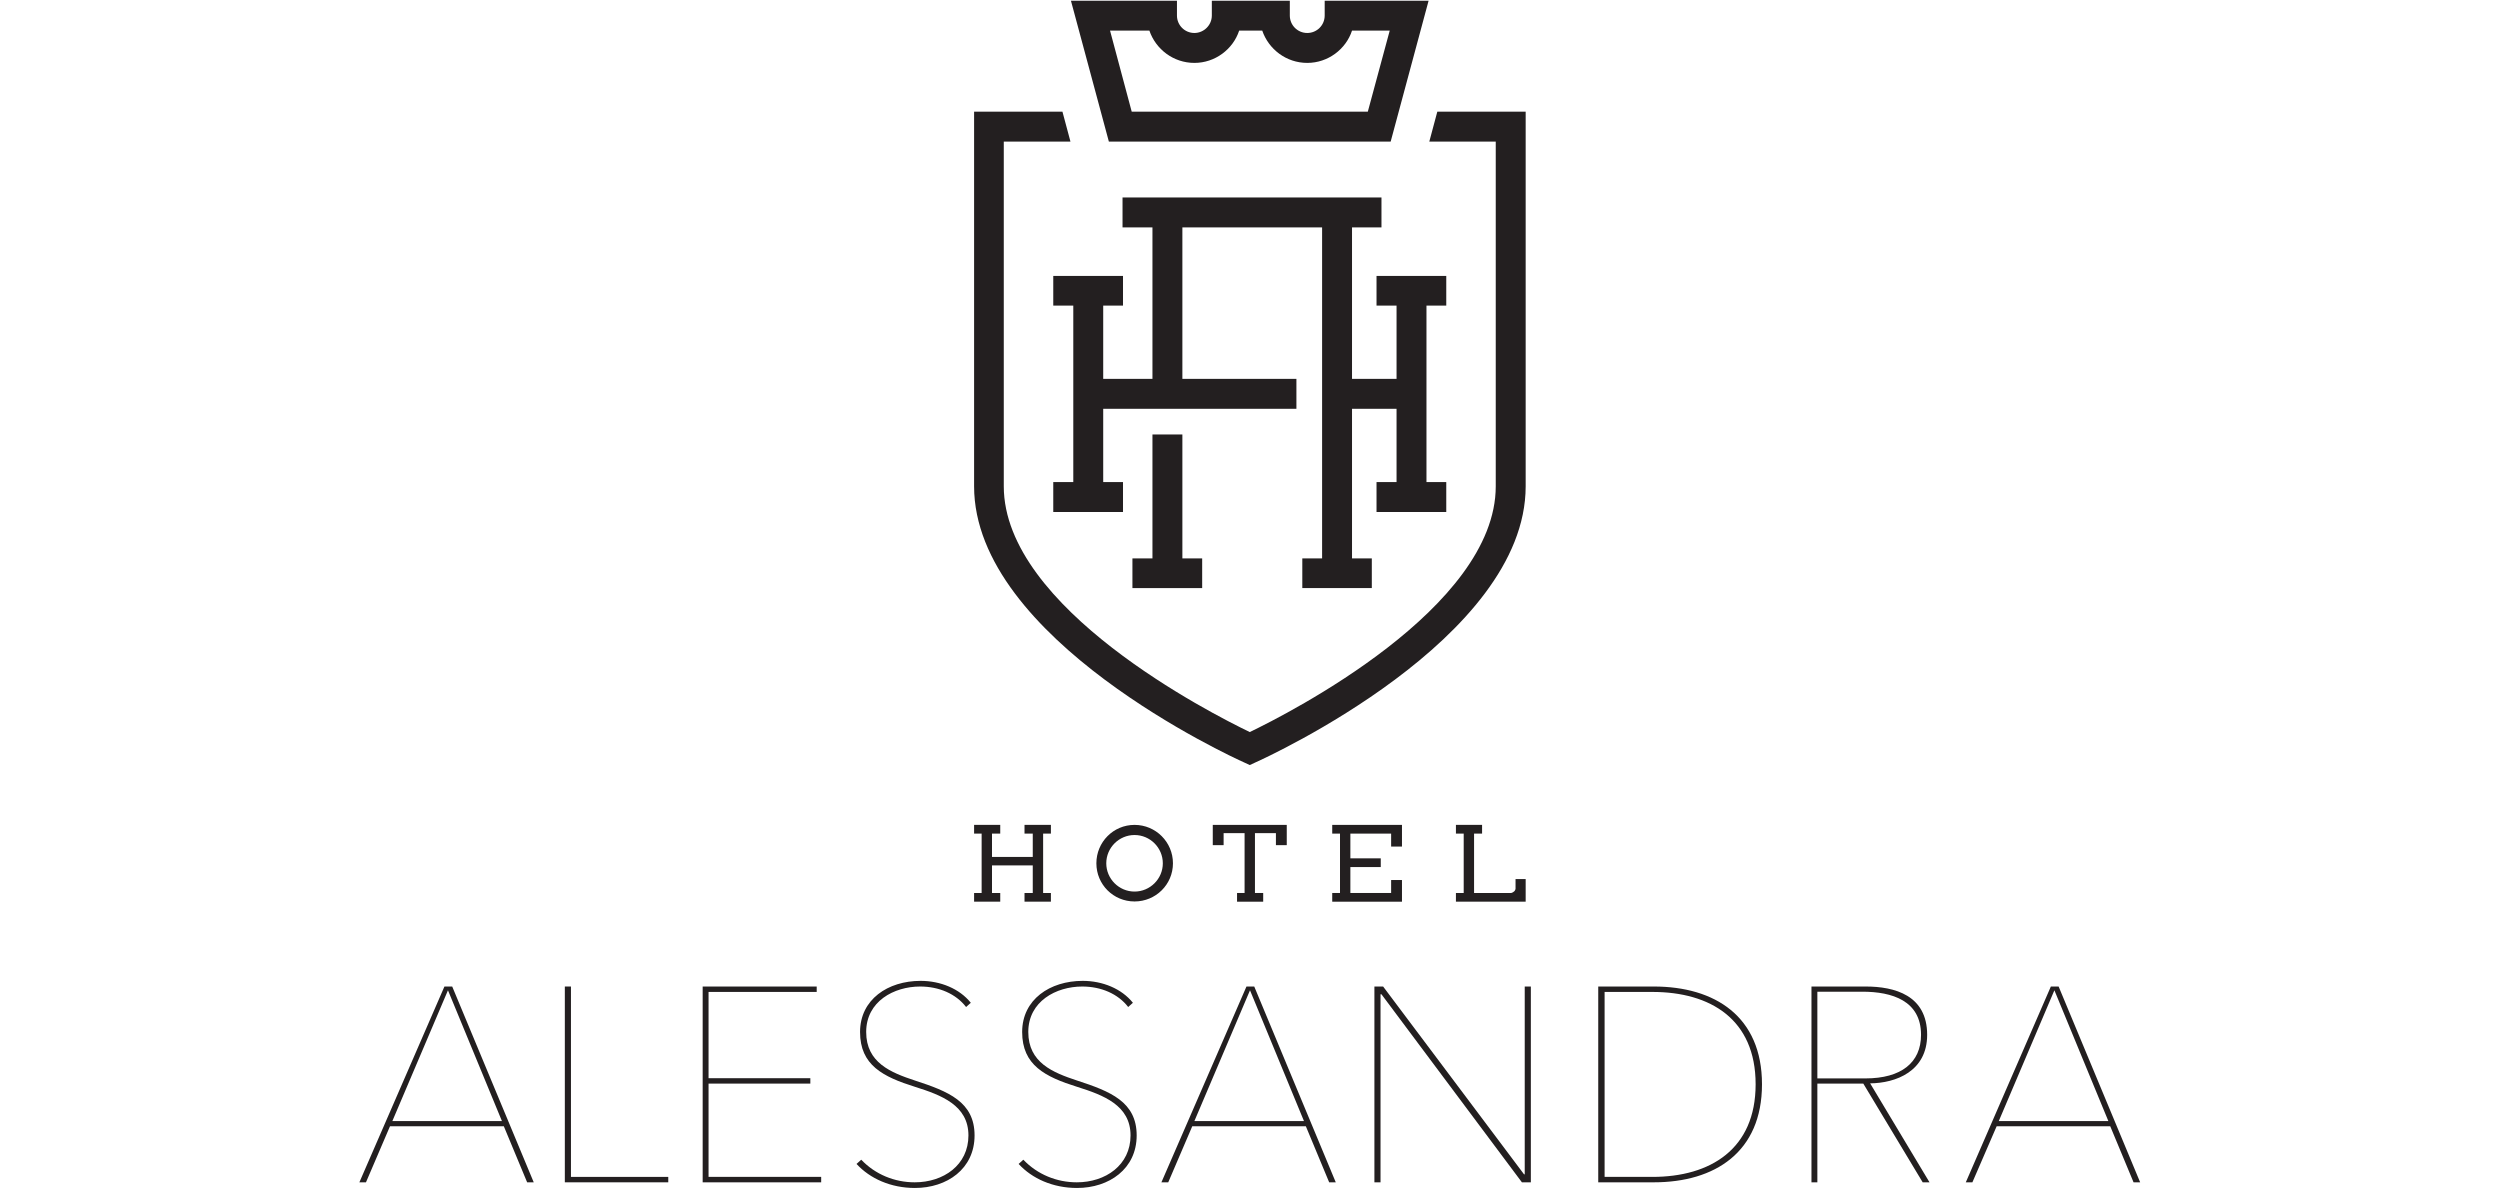 <svg class="logo" id="alessandra-logo" x="0" y="0" width="200" height="95" viewBox="0 0 756 504" version="1.1" xmlns="http://www.w3.org/2000/svg" xmlns:xlink="http://www.w3.org/1999/xlink">
<defs>
<clipPath id="c0_1"><path d="M.1,504.1V.3H755.8V504.1Z" /></clipPath>
<style type="text/css"><![CDATA[
.g0_1{
fill: #231F20;
}
]]></style>
</defs>
<path d="M0,0
L0,504
L756,504
L756,0 Z " 
fill="#FFFFFF" stroke="none" />
<path d="M663.5,501.8L638.3,459.9H618.8v41.9h-2.5V418.7h23c12.3,0,26.1,3.7,26.1,20.5c0,15.5,-13.3,20.5,-24.2,20.6l25.2,42h-2.9ZM637.9,420.9H618.8v36.8h20.4c15.2,0,23.6,-6.7,23.6,-18.5c0,-14.5,-12.3,-18.3,-24.9,-18.3Z" class="g0_1" />
<path d="M87.2,501.8V418.7h2.6v80.8h41.3v2.3H87.2Z" class="g0_1" />
<path d="M145.7,501.8V418.7h48.4V421H148.2v36.6h43.2v2.3H148.2v39.6H196v2.3H145.7Z" class="g0_1" />
<g clip-path="url(#c0_1)">
<path d="M235.8,504.2c-10.3,0,-19.1,-4,-24.8,-10.2l2,-1.8c6,6.3,14.2,9.6,22.7,9.6c12.2,0,22.8,-7.3,22.8,-19.9c0,-12.8,-11.5,-17.1,-22.6,-20.6C222.2,457,212.5,452.1,212.5,438c0,-13.8,11.8,-21.7,25.7,-21.7c8.4,0,16.5,3.3,21.3,9.3l-2,1.8C253.2,421.8,246,418.7,238,418.7c-11.1,0,-22.9,6.3,-22.9,19.3c0,13,10.4,17.2,20.7,20.6c14.1,4.6,25.3,9,25.3,23.3c0,14.2,-11.7,22.3,-25.3,22.3Z" class="g0_1" />
<path d="M304.6,504.2c-10.3,0,-19.1,-4,-24.8,-10.2l2,-1.8c6,6.3,14.2,9.6,22.7,9.6c12.2,0,22.8,-7.3,22.8,-19.9c0,-12.8,-11.5,-17.1,-22.6,-20.6C291,457,281.3,452.1,281.3,438c0,-13.8,11.8,-21.7,25.7,-21.7c8.4,0,16.5,3.3,21.3,9.3l-2,1.8c-4.3,-5.6,-11.5,-8.7,-19.5,-8.7c-11.1,0,-22.9,6.3,-22.9,19.3c0,13,10.4,17.2,20.7,20.6c14.1,4.6,25.3,9,25.3,23.3c0,14.2,-11.7,22.3,-25.3,22.3Z" class="g0_1" />
</g>
<path d="M411.6,501.8L401.7,478H353.5l-10.2,23.8h-2.9l36.1,-83.1h3.3l34.6,83.1h-2.8ZM378,420.3l-23.6,55.5h46.5L378,420.3Z" class="g0_1" />
<g clip-path="url(#c0_1)">
<path d="M71.2,501.8L61.3,478H13L2.8,501.8H0L36.1,418.7h3.3L74,501.8H71.2ZM37.6,420.3L14,475.8H60.5L37.6,420.3Z" class="g0_1" />
</g>
<path d="M753,501.8L743.1,478H694.9l-10.3,23.8h-2.8l36.1,-83.1h3.3l34.6,83.1H753ZM719.4,420.3l-23.6,55.5h46.5L719.4,420.3Z" class="g0_1" />
<path d="M493.4,501.8L433.8,422h-.4v79.8h-2.6V418.7h3.7l59.8,79.7h.3V418.7h2.6v83.1h-3.8Z" class="g0_1" />
<path d="M549.4,501.8H525.8V418.7h23.6c25.9,0,45.9,12.7,45.9,41.5c0,28.8,-20,41.6,-45.9,41.6M528.5,421v78.5h20.3c24.6,0,43.8,-11.8,43.8,-39.3C592.6,432.6,573.4,421,548.8,421H528.5Z" class="g0_1" />
<path d="M349.3,184.4H336.6V237h-8.5v12.6h29.6V237h-8.4V184.4Z" class="g0_1" />
<path d="M461.3,129.7V117.1H431.7v12.6h8.5v31.1H421.3V96.5h12.5V83.8H323.9V96.5h12.7v64.3H315.7V129.7h8.4V117.1H294.5v12.6H303v74.9h-8.5v12.7h29.6V204.6h-8.4V173.5h82V160.8H349.3V96.5h59.3V237h-8.4v12.6h29.5V237h-8.4V173.5h18.9v31.1h-8.5v12.7h29.6V204.6h-8.4V129.7h8.4Z" class="g0_1" />
<path d="M495,47.4H457.5l-3.4,12.7h28.2V206.4c0,51.7,-88,96.4,-104.4,104.3C361.5,302.8,273.5,258.1,273.5,206.4V60.1h28.3L298.4,47.4H260.9v159c0,64.8,109.7,115,114.4,117.1l2.6,1.2l2.6,-1.2C385.2,321.4,495,271.2,495,206.4V47.4Z" class="g0_1" />
<path d="M437.7,60.1H318.1L302,.3h45V6.6c0,4.1,3.3,7.4,7.4,7.4c4,0,7.4,-3.3,7.4,-7.4V.3h33.1V6.6c0,4.1,3.3,7.4,7.4,7.4c4.1,0,7.4,-3.3,7.4,-7.4V.3h44.1L437.7,60.1ZM327.8,47.4H428L437.3,13h-16c-2.6,7.9,-10.2,13.7,-19,13.7c-8.9,0,-16.4,-5.8,-19.1,-13.7h-9.8c-2.6,7.9,-10.2,13.7,-19,13.7C345.5,26.7,338,20.9,335.3,13H318.6l9.2,34.4Z" class="g0_1" />
<path d="M282.3,350.1h11.2v3.7h-3.3V379h3.3v3.7H282.3V379h3.5V367.3H268.5V379H272v3.7H260.9V379h3.2V353.8h-3.2v-3.7H272v3.7h-3.5v9.9h17.3v-9.9h-3.5v-3.7Z" class="g0_1" />
<path d="M372.5,379h3.2V353.6h-8.9v5.1h-4.6v-8.6h31.4v8.6H389v-5.1h-8.9V379h3.5v3.7H372.5V379Z" class="g0_1" />
<path d="M412.9,350.1h29.6v9.2h-4.6v-5.5H420.6v10.5h12.9V368H420.6v11h17.3v-5.5h4.6v9.2H412.9V379h3.3V353.8h-3.3v-3.7Z" class="g0_1" />
<path d="M465.4,350.1h11.1v3.7h-3.4V379h15.6c.2,0,.4,0,.7,-.2c.2,-.1,.4,-.2,.6,-.4c.2,-.1,.4,-.3,.5,-.6c.1,-.2,.2,-.4,.2,-.6v-4.1H495v9.6H465.4V379h3.3V353.8h-3.3v-3.7Z" class="g0_1" />
<path d="M329,350.1c-9,0,-16.2,7.3,-16.2,16.3c0,9,7.2,16.2,16.2,16.2c9,0,16.3,-7.2,16.3,-16.2c0,-9,-7.3,-16.3,-16.3,-16.3Zm0,4.3c6.6,0,12,5.4,12,12c0,6.6,-5.4,12,-12,12c-6.6,0,-12,-5.4,-12,-12c0,-6.6,5.4,-12,12,-12Z" class="g0_1" />
</svg>